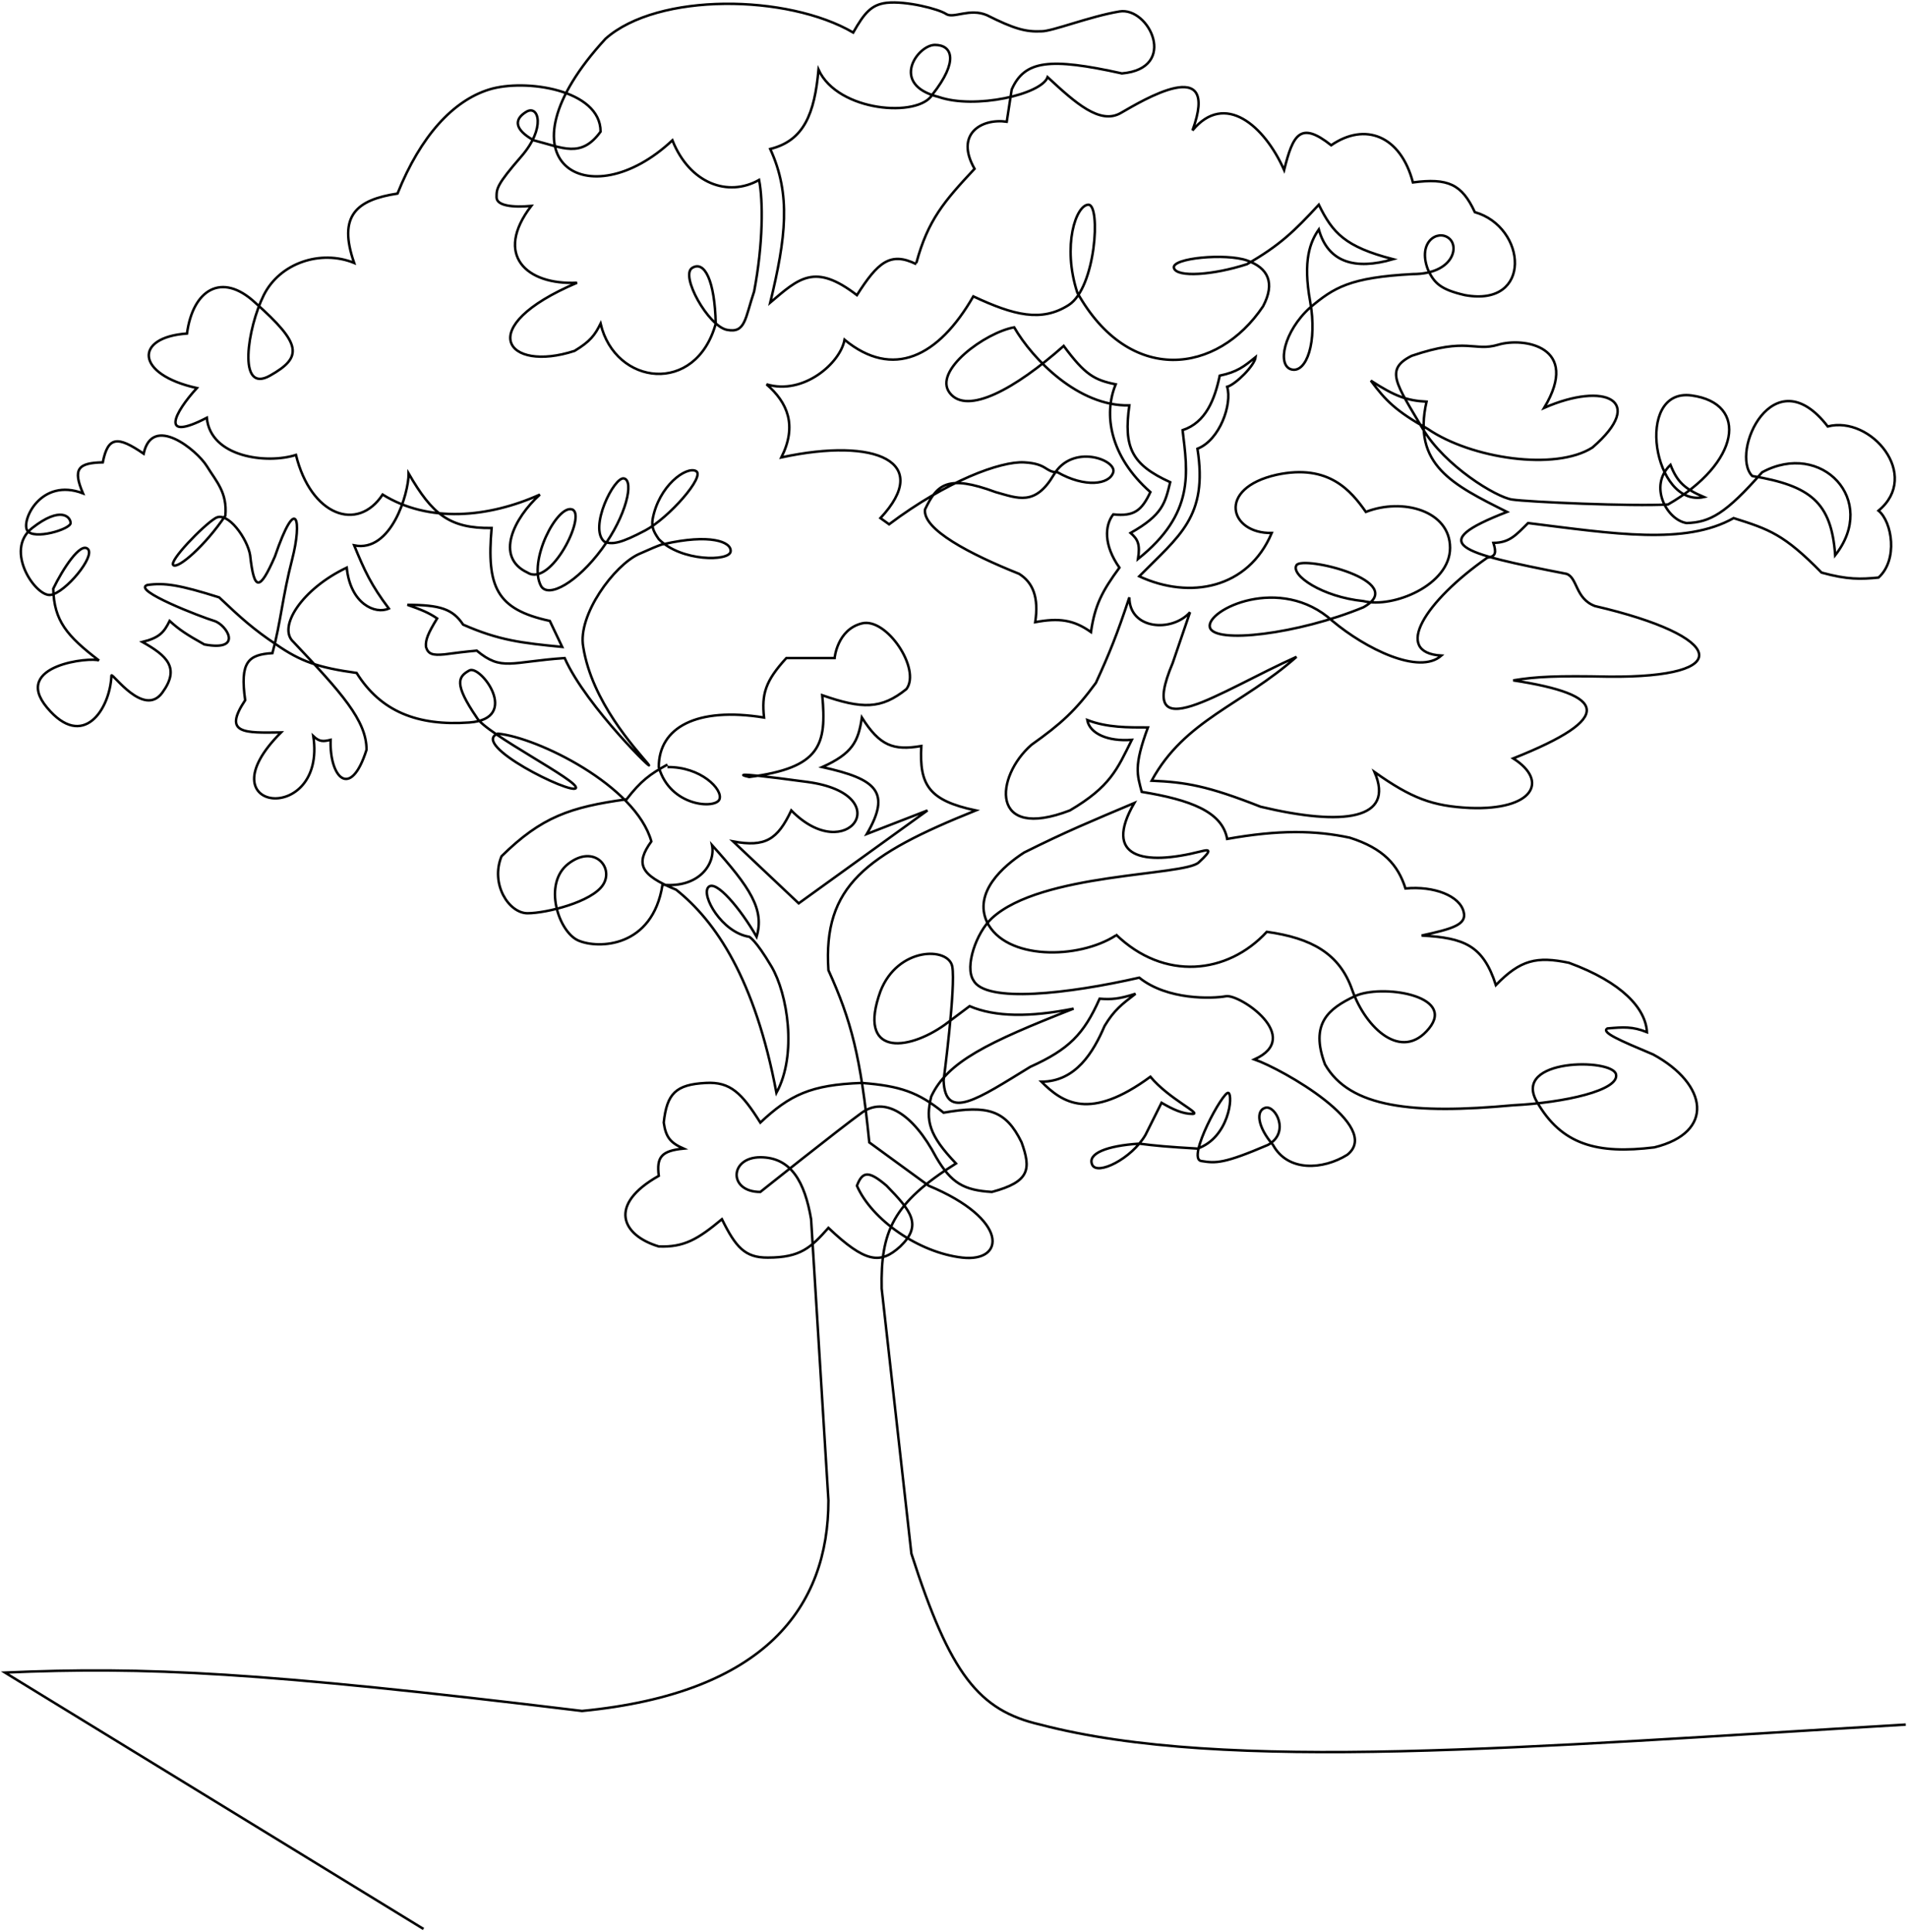 <svg id="test2_svg" width="770" height="780" viewBox="0 0 770 780" fill="none" xmlns="http://www.w3.org/2000/svg">
<path class="1" d="M171 778.635L2 675.135C58.789 672.68 104.745 674.815 235 690.635C309.015 683.456 334.5 648.635 334.5 605.635L327.5 492.135C324.975 477.221 319.5 467.135 307 467.135C294.5 467.135 294 481.135 307 481.135C307 481.135 339 455.635 348 449.135C357 442.635 368.5 449.135 378 467.135C384.125 477.587 389.157 480.446 400.5 481.135C415.956 477 416.329 471.852 412.5 461.135C406.156 448.081 398.868 446.009 381 449.135C370.717 440.794 363.364 438.337 348 437.135C327.305 437.849 318.881 442.006 307 453.135C299.507 441.231 294.913 436.582 285 437.135C272.795 437.76 269.27 441.461 268 453.135C268.859 459.215 270.825 461.327 276 463.635C267.123 464.518 265.016 466.993 266 474.635C245.287 486.279 251 498.635 266 503.135C276.242 503.536 281.77 500.215 291.5 492.135C297.052 503.405 300.809 507.716 310 507.635C323.225 507.667 327.448 503.567 334.5 495.635C349.372 509.732 355.438 510.483 363.5 503.135C372.588 494.425 367.853 488.791 358 478.635C350.7 472.404 348.231 472.782 346 478.635C352.032 492.406 371 505.635 388.5 507.635C406 509.635 407.5 492.135 375 478.635L351 461.135C347.541 426.511 343.688 411.891 334.5 391.635C332.239 357.678 349.546 345.028 394 327.135C374.948 323.117 371.165 316.816 372 301.135C360.638 303.069 355.233 301.038 348 289.635C346.575 299.356 344.163 304.168 332 309.635C354.033 314.488 359.886 319.673 350 336.635L374.5 327.135L322.5 364.635L296 339.635C309.05 342.076 313.952 338.878 319.5 327.135C342.089 350.211 363 320.635 326 315.635C289 310.635 302.5 313.635 302.5 313.635C331.36 309.933 333.874 300.617 332 280.635C348.093 286.239 355.827 286.368 366 278.135C371.968 270.169 358 249.135 348 251.635C338 254.135 337 265.635 337 265.635H317.5C308.975 274.931 307.49 280.195 308.5 289.635C281.261 285.234 266 293.635 266 309.635C270.566 325.704 289 326.635 290.5 322.635C292 318.635 282.914 309.444 269.5 309.635M269.5 308.635C262.389 312.489 258.68 315.321 253 322.635C230.281 325.785 218.66 329.723 202.5 345.635C197.901 356.91 205.5 368.635 213 368.635C220.5 368.635 239 364.135 243.5 357.135C248 350.135 239.905 340.644 229.5 348.635C219.095 356.626 225.5 376.135 233.5 379.635C241.5 383.135 263.5 382.635 267.5 357.135C282.333 358.567 289 348.635 287.5 341.135C303.043 358.424 308.731 367.108 305.5 378.135C299.048 366.861 288.977 354.785 286 358.135C283.023 361.485 291.519 376.404 302.5 378.135C302.5 378.135 305 379.135 311.5 390.135C318 401.135 321.963 425.692 313.5 441.135C304.913 395.341 288.958 371.788 273 359.135C258.355 353.136 256.5 348.635 263 339.635C256.739 317.12 217 297.635 201 296.135C189.664 300.546 230.723 320.868 232.5 318.135C234.277 315.402 196 296.135 192.5 289.635C183.17 275.973 185 273.135 189.5 270.635C194 268.135 210.5 290.135 189.5 291.635C168.5 293.135 153.69 287.135 144 271.635C128.582 269.495 121.411 267.029 111.5 260.135C102.476 254.103 97.451 249.606 88.5 241.135C72.477 236.075 66.386 235.149 59.5 236.135C53.002 238.224 81.5 249.135 86.5 250.635C91.5 252.135 98.5 263.135 82.5 260.135C75.534 256.246 72.327 254.149 68.5 250.635C66.235 255.211 64.402 257.428 57.5 259.135C67.266 264.618 72.924 269.538 65.5 279.635C58.076 289.731 45.5 271.635 45 272.635C44.428 286.428 33.477 302.979 19 285.635C4.523 268.29 37 265.135 40 266.635C26.978 256.672 21.812 250.585 21.5 237.635C25.304 229.75 32.5 218.635 35.5 221.635C38.5 224.635 26.5 239.135 20.5 240.135C14.5 241.135 1.5 222.135 13 213.135C24.5 204.135 28.5 208.635 28.5 211.135C28.5 213.635 13.5 218.135 11 214.135C8.5 210.135 16.5 192.635 33.5 199.135C29.296 189.288 31.466 186.836 41.5 186.635C43.588 176.139 47.449 175.892 58 183.135C61.502 166.916 79.579 181.779 83.5 188.135C87.421 194.49 91.779 198.725 91 208.135C82.804 220.308 72 229.635 70 228.135C68 226.635 82 212.135 87 209.135C92 206.135 100 217.635 101 224.135C102.615 238.709 104.797 238.726 111 224.635C119.779 198.979 122 210.135 118 225.635C114 241.135 113.452 250.776 110 263.635C100.229 264.245 96.808 267.145 99 282.635C89.861 296.321 98.766 295.834 113.5 295.635C81.072 327.942 132 333.635 126.5 297.135C129.004 299.535 130.604 299.33 133.5 298.635C132.967 313.692 141.5 323.135 148 302.635C148.007 290.87 137.978 279.728 118.5 259.135C111.877 253.194 122 237.635 140 229.135C141.476 243.73 151.5 248.135 157 245.635C149.836 236.114 147.22 230.414 143 220.135C158.023 223.2 165 199.135 165 191.135C174.539 207.6 181.455 213.347 198.5 213.135C196.456 236.774 200.353 245.985 222 250.635L227 261.135C210.642 259.552 201.53 258.51 187 252.135C182.789 245.778 177.647 244.182 164.5 244.135C170.319 246.184 173.195 247.368 176.5 249.635C172.797 255.707 171.735 258.289 172 261.135C172.873 264.056 174.654 264.599 179.5 264.135C184.545 263.484 187.362 263.095 192.5 262.635C202.637 271.029 206 267.135 228 265.635C236.703 285.302 266.5 314.135 261.5 308.135C256.5 302.135 239 283.286 235.5 261.135C233.13 248.287 248 228.135 258 223.635C268 219.135 268 219.635 268 219.635C286.561 215.386 295.5 218.635 295 222.635C294.5 226.635 275.049 226.779 266 217.635C263.704 214.366 263.089 212.607 263.5 209.635C265.986 196.127 277 188.135 281 190.135C285 192.135 270 209.135 260.5 214.135C251 219.135 247.259 220.014 244 218.635C237.577 213.13 248 192.135 252 193.135C256 194.135 253 208.135 243 221.635C233 235.135 221.572 241.522 218.5 236.635C213 226.635 225 203.635 231 205.635C237 207.635 222.5 237.135 213 231.135C199.63 224.895 207.5 209.135 218 199.635C197.061 209.053 173 211.135 154.5 199.635C144.383 214.988 125.5 208.135 119.5 183.635C107.785 187.382 85 184.635 83.5 168.635C64.286 178.579 70.372 166.584 79.5 156.635C54.645 151.166 54 136.135 75.5 134.635C77.861 116.959 89.5 109.635 103 122.135C121.827 138.883 122.349 144.126 109 151.635C95.651 159.144 100 132.135 106.5 119.135C113 106.135 129.5 100.635 143 106.135C136.312 86.99 144 80.635 160.5 78.135C169.879 54.759 183 40.635 197.5 36.135C212 31.635 242.5 36.135 242.5 53.135C234.667 63.956 227.3 59.649 215.5 56.635C207.606 52.255 207.5 48.135 212.5 45.135C217.5 42.135 220.5 51.635 210.5 63.135C200.5 74.635 200.5 76.135 200.5 79.635C200.5 83.135 207.225 83.773 214.5 83.135C199.364 102.891 212.5 115.135 233 114.135C190.524 132.126 204.5 150.635 232 141.635C238.343 137.799 240.171 135.294 242.5 130.635C248.389 155.656 281 159.635 289 130.635C288.603 113.261 284.496 105.076 279.5 108.135C274.504 111.194 286 131.635 293.5 133.135C301 134.635 300.801 128.608 304.5 117.635C308.179 98.267 308.144 81.009 306.5 72.635C293.965 79.698 278.5 74.135 271.5 56.635C237.781 88.32 198.723 65.388 244.5 15.635C265.627 -3.123 318 -2.365 344.5 13.135C349.024 5.208 351.816 1.868 358 1.135C365.957 0.287 379 3.635 382 5.635C385 7.635 391.5 3.135 398.5 6.135C409.502 11.668 414.186 12.926 420.5 12.635C424.807 12.698 440 6.635 452 4.635C464 2.635 476 27.635 453 29.635C423.772 23.175 413.702 24.35 408.5 36.135L406.5 49.135C396.202 47.681 385.5 54.135 393.5 68.135C381.249 81.246 374.701 88.777 370 106.135M370 106.635C359.468 101.428 354.414 105.908 346 119.135C328.983 106.04 322.628 112.272 311 122.135C317.325 95.955 319.5 78.635 311 60.135C324.707 56.751 328.889 45.764 330.5 28.135C338.319 45.208 371.023 47.629 376.5 38.135C387.187 24.64 384.5 18.135 377.5 18.135C370.5 18.135 359 34.135 379 39.135C393.663 44.221 420.5 38.135 423 31.135C434.329 41.677 444.168 50.39 452.5 45.635C460.832 40.88 493 21.135 481.5 52.635C494.506 36.903 510.5 50.635 518.5 68.635C522.079 54.282 525.003 48.731 537.5 58.635C551.099 49.254 565.5 54.635 570.5 73.635C584.644 71.81 590.233 74.279 595.5 85.635C616.5 91.635 619 124.135 591.5 119.135C581.793 116.896 579.014 114.352 576.5 108.635C572.353 97.545 580.5 92.635 585 96.135C589.5 99.635 586.5 110.635 570.5 110.635C544.882 111.99 538.61 116.117 529 124.135C518.345 133.733 515.5 147.635 521.5 149.135C527.5 150.635 532 138.135 529 121.635C526 105.135 529 97.635 532.5 92.635C536.227 105.858 547 109.135 562.5 104.635C543.082 99.616 538.122 94.052 532.5 82.635C522.577 93.35 516.713 99.069 503.5 106.635C489.995 111.043 475 112.135 474 108.135C473 104.135 495 102.135 503.5 105.135C512 108.135 515 114.135 510 123.635C491.561 151.141 456 155.635 435 118.135C428.781 99.138 434.5 82.635 439.5 82.635C444.5 82.635 442.5 116.135 431.5 123.135C420.5 130.135 409.363 127.282 393 119.635C378.885 144.166 360.5 153.135 341 137.135C339.371 146.451 324.5 159.635 309.5 155.135C317.945 162.444 322 171.635 315.5 184.635C354.073 176.319 376.5 186.635 355.5 209.135L359 211.635C382.4 194.057 404 186.135 413.5 186.635C423 187.135 422 190.635 427 190.635C438.049 196.937 448 195.635 449.5 190.635C451 185.635 433.028 178.873 425.5 191.635C417.972 204.397 411 201.135 402 198.635C382.438 191.419 378.379 195.526 373.5 205.635C372.482 213.668 391.5 223.635 411.5 231.635C417.119 235.184 419.5 241.135 418 251.135C427.502 249.368 433.5 250.135 440.5 255.135C442.086 244.242 445.011 238.653 452 229.135C445.603 220.08 446 212.135 449.5 207.635C457.98 208.532 460.978 206.081 464.5 198.635C448.058 184.197 445.5 167.135 450.5 155.135C441.913 153.401 438.098 151.29 429.5 139.635C409.87 157.025 390.5 167.635 383.5 158.635C376.5 149.635 398 134.135 409.5 132.135C416.985 145.049 435.5 164.135 456 163.635C453.615 180.561 456.88 187.539 472.5 194.635C470.441 203.041 469.53 207.776 456.5 215.135C459.409 217.682 460.449 219.639 459.5 225.635C482.621 207.202 479.501 190.621 477.5 173.635C486.919 170.552 490.5 161.135 492.5 151.635C499.605 150.14 502.256 147.977 507 144.135C506.602 147.527 499 155.135 495.5 156.135C497.59 163.222 492.5 177.635 483.5 181.135C487.844 208.637 476.104 216.309 460 232.635C480.413 242.096 504 237.635 513.5 215.135C496.532 215.516 491 197.135 515.5 191.635C536.53 187.147 545.5 198.135 551.5 206.635C566.342 200.84 585.5 206.135 585.5 221.135C585.5 236.135 562.5 245.635 550.5 242.635C533.848 240.953 521 232.135 523.5 228.135C526 224.135 569.5 234.635 550.5 245.135C524.321 255.956 490 260.135 488.5 253.135C487 246.135 517 231.635 538 250.635C551.306 261.781 573 272.635 582 264.635C562.102 263.481 575.5 242.635 600.5 225.135C604.023 224.617 604.216 223.049 603 219.135C609.534 219.093 612.123 215.966 617 211.135C651.776 215.454 680.5 220.135 700 209.135C714.331 213.663 720.291 215.627 735.5 231.135C745.96 234.038 751.41 233.827 758.5 233.135C766.474 225.963 764 210.635 758.5 206.135C775.773 191.862 755.5 167.635 738 172.135C715.976 143.623 698.384 182.787 707.5 192.135C730.878 196.053 739.5 202.635 741 224.135C758.528 201.892 735.5 177.635 711.5 190.635C696.785 207.383 690.425 210.874 681 211.135C673.04 209.908 665.5 196.135 674.5 187.635C677.247 194.663 680.372 197.375 688 200.635C667.645 205.169 659.705 156.479 683 159.635C706.295 162.79 702.606 186.932 673.5 203.635C659.117 204.458 617 202.635 610.5 201.635C604 200.635 583.5 188.135 574.5 173.135C563.683 154.796 559 149.135 570 143.635C592.772 135.882 595 142.135 605 139.135C615 136.135 638.5 139.635 623.5 164.635C647.981 153.885 665 161.635 643 180.635C628.084 190.203 594 185.135 576.5 173.135C563.681 165.981 559.408 161.621 553.5 153.635C563.281 159.994 568.168 161.732 576 162.135C570.219 187.633 586.5 195.635 608.5 206.635C575.304 219.51 589 223.135 632.5 231.635C637 233.135 636 241.635 644 244.635C696.625 256.857 701.5 273.635 649.5 273.135C628.776 272.727 620.406 273.082 611 274.635C648.651 280.377 652.5 289.635 611 306.135C625.563 315.371 619 327.135 593.5 326.135C578.384 325.408 569.966 322.232 555 311.635C563.312 330.805 542.5 333.635 509 325.635C487.492 317.155 478.73 315.739 465 315.135C478.374 290.563 501.5 284.635 523.5 265.135C492.436 279.039 458.5 303.135 473.5 267.635L480.5 247.135C473.139 255.381 456 254.135 456 241.135C451.02 256.204 448.029 263.566 442.5 275.635C434.338 286.773 428.483 292.134 416.5 300.635C401.716 313.491 399.5 339.635 432 327.135C448.314 317.522 451.034 310.644 457 298.635C447.334 299.397 440 296.135 439 290.635C447.039 293.749 455.5 293.635 463.5 293.635C457.666 309.423 459.204 312.697 461 319.635C480.626 322.853 493.5 327.635 495.5 338.635C516.249 334.934 531 335.135 545 338.135C558.577 342.429 564.5 349.135 567.5 358.635C579.043 357.536 589.5 361.635 591 368.135C592.338 373.238 586.429 374.935 574 377.635C591.231 378.547 598.841 381.623 604 397.635C613.95 387.353 620.54 385.942 633.5 388.635C655.042 396.512 664.5 407.135 665 416.635C659.086 414.276 655.465 414.573 649 415.135C646.441 416.739 653.942 419.919 667.5 425.635C689.639 437.662 692.5 457.135 668 463.135C644.918 465.982 630.5 462.135 620.5 444.635C610.5 427.135 651 427.135 652.5 433.635C654 440.135 631.572 445.115 611 446.135C570.435 449.883 545 447.135 535 429.635C528.801 413.091 536.5 407.135 547 402.135C557.5 397.135 588 401.635 577 415.135C566 428.635 551.5 415.135 546 399.635C540.925 384.895 529.5 378.635 511.5 376.135C495.705 393.291 470 396.135 450.5 377.135M450.5 377.635C435.442 387.313 406 387.635 398.5 372.135C393.036 360.201 405 349.635 413.5 344.135C430.732 335.532 440.543 331.523 458 324.135C445.278 346.174 461.5 349.635 485 343.635C487.975 342.891 490 342.635 484 348.135C478 353.635 420.452 352.226 400.5 370.635C394.152 376.506 389.5 390.135 393 395.635C397.833 405.075 431.5 401.135 460 394.635C471.367 403.771 489.5 403.135 495 402.135C500.5 401.135 526.5 418.635 506.5 427.635C517.811 431.544 558.5 454.635 544 466.135C534.208 472.216 520 473.135 514 462.135C507.612 454.759 507 448.135 511 447.135C515 446.135 521 457.135 512 462.135C494.304 469.699 491 469.635 485 468.635C479 467.635 494 440.135 496 441.135C498 442.135 496.245 459.204 483.5 463.635C471.693 462.943 466.571 462.49 460 461.635C446.857 462.469 439 465.635 441 470.135C443 474.635 456.892 467.756 462.5 458.135C462.724 457.75 469 445.135 469 445.135C473.606 447.819 477.5 449.635 481.5 449.635C485.5 449.635 472 443.635 464.5 434.635C439.939 452.639 429 445.135 420.5 436.635C434.42 436.591 441.5 424.635 446 414.135C449.889 407.671 453.007 405.357 458.5 401.135C451.762 403.298 448.793 403.474 444 403.135C437.634 417.417 431.665 423.561 416 430.635C394.927 443.519 381.676 452.827 381 436.135C381 436.135 386 398.135 384.5 390.135C383 382.135 362.5 382.135 355.5 400.135C346.08 426.071 366 424.635 381.5 413.635L391.5 406.135C401.883 410.583 416 410.635 433.5 407.135C398.528 420.87 382.533 428.608 376 442.635C373.633 452.414 375.105 458.236 386 469.635C360.449 485.642 355.554 497.149 356 520.135L368 627.135C383.704 676.026 395.245 690.417 420 696.135C495.086 715.807 616.5 705.135 769.5 696.135" stroke="black"/>
</svg>
